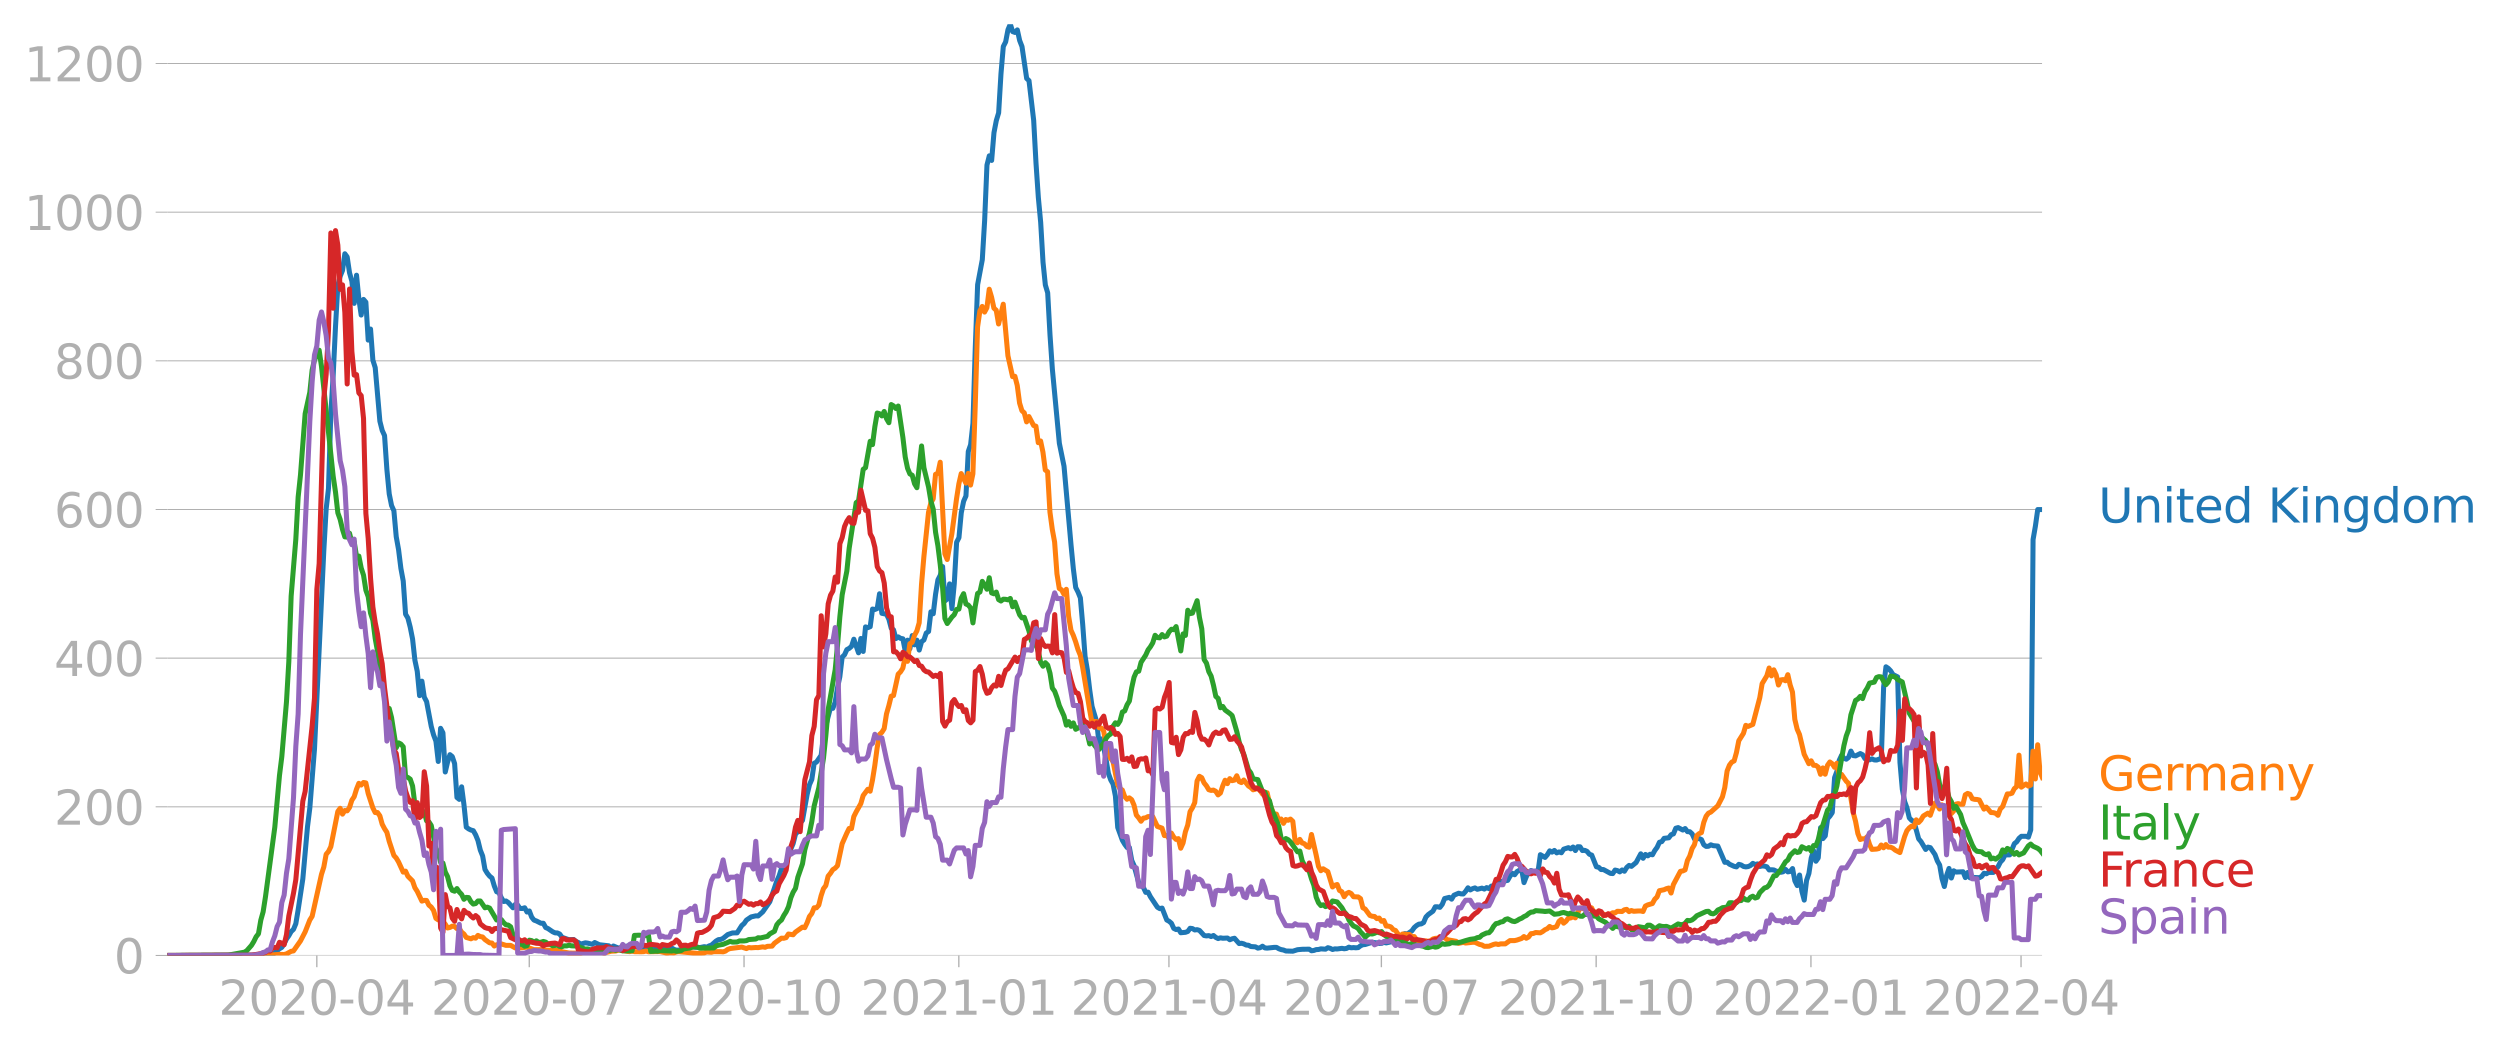 <svg xmlns:xlink="http://www.w3.org/1999/xlink" width="992.186" height="416.199" viewBox="0 0 744.14 312.149" xmlns="http://www.w3.org/2000/svg"><defs><style>*{stroke-linejoin:round;stroke-linecap:butt}</style></defs><g id="figure_1"><path d="M0 312.15h744.14V0H0v312.15z" style="fill:none" id="patch_1"/><g id="axes_1"><path d="M49.83 284.4h558V7.2h-558v277.2z" style="fill:none" id="patch_2"/><g id="matplotlib.axis_1"><g id="xtick_1"><g id="line2d_1"><defs><path id="mfba91143e9" d="M0 0v3.5" style="stroke:#b0b0b0;stroke-width:.4"/></defs><use xlink:href="#mfba91143e9" x="94.303" y="284.4" style="fill:#b0b0b0;stroke:#b0b0b0;stroke-width:.4"/></g><g style="fill:#b0b0b0" transform="matrix(.14 0 0 -.14 65.055 302.038)" id="text_1"><defs><path id="DejaVuSans-32" d="M1228 531h2203V0H469v531q359 372 979 998 621 627 780 809 303 340 423 576 121 236 121 464 0 372-261 606-261 235-680 235-297 0-627-103-329-103-704-313v638q381 153 712 231 332 78 607 78 725 0 1156-363 431-362 431-968 0-288-108-546-107-257-392-607-78-91-497-524-418-433-1181-1211z" transform="scale(.016)"/><path id="DejaVuSans-30" d="M2034 4250q-487 0-733-480-245-479-245-1442 0-959 245-1439 246-480 733-480 491 0 736 480 246 480 246 1439 0 963-246 1442-245 480-736 480zm0 500q785 0 1199-621 414-620 414-1801 0-1178-414-1799Q2819-91 2034-91q-784 0-1198 620-414 621-414 1799 0 1181 414 1801 414 621 1198 621z" transform="scale(.016)"/><path id="DejaVuSans-2d" d="M313 2009h1684v-512H313v512z" transform="scale(.016)"/><path id="DejaVuSans-34" d="M2419 4116 825 1625h1594v2491zm-166 550h794V1625h666v-525h-666V0h-628v1100H313v609l1940 2957z" transform="scale(.016)"/></defs><use xlink:href="#DejaVuSans-32"/><use xlink:href="#DejaVuSans-30" x="63.623"/><use xlink:href="#DejaVuSans-32" x="127.246"/><use xlink:href="#DejaVuSans-30" x="190.869"/><use xlink:href="#DejaVuSans-2d" x="254.492"/><use xlink:href="#DejaVuSans-30" x="290.576"/><use xlink:href="#DejaVuSans-34" x="354.199"/></g></g><g id="xtick_2"><use xlink:href="#mfba91143e9" x="157.539" y="284.4" style="fill:#b0b0b0;stroke:#b0b0b0;stroke-width:.4" id="line2d_2"/><g style="fill:#b0b0b0" transform="matrix(.14 0 0 -.14 128.29 302.038)" id="text_2"><defs><path id="DejaVuSans-37" d="M525 4666h3000v-269L1831 0h-659l1594 4134H525v532z" transform="scale(.016)"/></defs><use xlink:href="#DejaVuSans-32"/><use xlink:href="#DejaVuSans-30" x="63.623"/><use xlink:href="#DejaVuSans-32" x="127.246"/><use xlink:href="#DejaVuSans-30" x="190.869"/><use xlink:href="#DejaVuSans-2d" x="254.492"/><use xlink:href="#DejaVuSans-30" x="290.576"/><use xlink:href="#DejaVuSans-37" x="354.199"/></g></g><g id="xtick_3"><use xlink:href="#mfba91143e9" x="221.469" y="284.4" style="fill:#b0b0b0;stroke:#b0b0b0;stroke-width:.4" id="line2d_3"/><g style="fill:#b0b0b0" transform="matrix(.14 0 0 -.14 192.22 302.038)" id="text_3"><defs><path id="DejaVuSans-31" d="M794 531h1031v3560L703 3866v575l1116 225h631V531h1031V0H794v531z" transform="scale(.016)"/></defs><use xlink:href="#DejaVuSans-32"/><use xlink:href="#DejaVuSans-30" x="63.623"/><use xlink:href="#DejaVuSans-32" x="127.246"/><use xlink:href="#DejaVuSans-30" x="190.869"/><use xlink:href="#DejaVuSans-2d" x="254.492"/><use xlink:href="#DejaVuSans-31" x="290.576"/><use xlink:href="#DejaVuSans-30" x="354.199"/></g></g><g id="xtick_4"><use xlink:href="#mfba91143e9" x="285.399" y="284.4" style="fill:#b0b0b0;stroke:#b0b0b0;stroke-width:.4" id="line2d_4"/><g style="fill:#b0b0b0" transform="matrix(.14 0 0 -.14 256.151 302.038)" id="text_4"><use xlink:href="#DejaVuSans-32"/><use xlink:href="#DejaVuSans-30" x="63.623"/><use xlink:href="#DejaVuSans-32" x="127.246"/><use xlink:href="#DejaVuSans-31" x="190.869"/><use xlink:href="#DejaVuSans-2d" x="254.492"/><use xlink:href="#DejaVuSans-30" x="290.576"/><use xlink:href="#DejaVuSans-31" x="354.199"/></g></g><g id="xtick_5"><use xlink:href="#mfba91143e9" x="347.94" y="284.4" style="fill:#b0b0b0;stroke:#b0b0b0;stroke-width:.4" id="line2d_5"/><g style="fill:#b0b0b0" transform="matrix(.14 0 0 -.14 318.692 302.038)" id="text_5"><use xlink:href="#DejaVuSans-32"/><use xlink:href="#DejaVuSans-30" x="63.623"/><use xlink:href="#DejaVuSans-32" x="127.246"/><use xlink:href="#DejaVuSans-31" x="190.869"/><use xlink:href="#DejaVuSans-2d" x="254.492"/><use xlink:href="#DejaVuSans-30" x="290.576"/><use xlink:href="#DejaVuSans-34" x="354.199"/></g></g><g id="xtick_6"><use xlink:href="#mfba91143e9" x="411.175" y="284.4" style="fill:#b0b0b0;stroke:#b0b0b0;stroke-width:.4" id="line2d_6"/><g style="fill:#b0b0b0" transform="matrix(.14 0 0 -.14 381.927 302.038)" id="text_6"><use xlink:href="#DejaVuSans-32"/><use xlink:href="#DejaVuSans-30" x="63.623"/><use xlink:href="#DejaVuSans-32" x="127.246"/><use xlink:href="#DejaVuSans-31" x="190.869"/><use xlink:href="#DejaVuSans-2d" x="254.492"/><use xlink:href="#DejaVuSans-30" x="290.576"/><use xlink:href="#DejaVuSans-37" x="354.199"/></g></g><g id="xtick_7"><use xlink:href="#mfba91143e9" x="475.105" y="284.4" style="fill:#b0b0b0;stroke:#b0b0b0;stroke-width:.4" id="line2d_7"/><g style="fill:#b0b0b0" transform="matrix(.14 0 0 -.14 445.857 302.038)" id="text_7"><use xlink:href="#DejaVuSans-32"/><use xlink:href="#DejaVuSans-30" x="63.623"/><use xlink:href="#DejaVuSans-32" x="127.246"/><use xlink:href="#DejaVuSans-31" x="190.869"/><use xlink:href="#DejaVuSans-2d" x="254.492"/><use xlink:href="#DejaVuSans-31" x="290.576"/><use xlink:href="#DejaVuSans-30" x="354.199"/></g></g><g id="xtick_8"><use xlink:href="#mfba91143e9" x="539.035" y="284.4" style="fill:#b0b0b0;stroke:#b0b0b0;stroke-width:.4" id="line2d_8"/><g style="fill:#b0b0b0" transform="matrix(.14 0 0 -.14 509.788 302.038)" id="text_8"><use xlink:href="#DejaVuSans-32"/><use xlink:href="#DejaVuSans-30" x="63.623"/><use xlink:href="#DejaVuSans-32" x="127.246"/><use xlink:href="#DejaVuSans-32" x="190.869"/><use xlink:href="#DejaVuSans-2d" x="254.492"/><use xlink:href="#DejaVuSans-30" x="290.576"/><use xlink:href="#DejaVuSans-31" x="354.199"/></g></g><g id="xtick_9"><use xlink:href="#mfba91143e9" x="601.576" y="284.4" style="fill:#b0b0b0;stroke:#b0b0b0;stroke-width:.4" id="line2d_9"/><g style="fill:#b0b0b0" transform="matrix(.14 0 0 -.14 572.328 302.038)" id="text_9"><use xlink:href="#DejaVuSans-32"/><use xlink:href="#DejaVuSans-30" x="63.623"/><use xlink:href="#DejaVuSans-32" x="127.246"/><use xlink:href="#DejaVuSans-32" x="190.869"/><use xlink:href="#DejaVuSans-2d" x="254.492"/><use xlink:href="#DejaVuSans-30" x="290.576"/><use xlink:href="#DejaVuSans-34" x="354.199"/></g></g></g><g id="matplotlib.axis_2"><g id="ytick_1"><path d="M49.83 284.4h558" clip-path="url(#p967b21d1f3)" style="fill:none;stroke:#b0b0b0;stroke-width:.3;stroke-linecap:square" id="line2d_10"/><g id="line2d_11"><defs><path id="mb47e55349b" d="M0 0h-3.5" style="stroke:#b0b0b0;stroke-width:.3"/></defs><use xlink:href="#mb47e55349b" x="49.83" y="284.4" style="fill:#b0b0b0;stroke:#b0b0b0;stroke-width:.3"/></g><use xlink:href="#DejaVuSans-30" style="fill:#b0b0b0" transform="matrix(.14 0 0 -.14 33.922 289.719)" id="text_10"/></g><g id="ytick_2"><path d="M49.83 240.15h558" clip-path="url(#p967b21d1f3)" style="fill:none;stroke:#b0b0b0;stroke-width:.3;stroke-linecap:square" id="line2d_12"/><use xlink:href="#mb47e55349b" x="49.83" y="240.149" style="fill:#b0b0b0;stroke:#b0b0b0;stroke-width:.3" id="line2d_13"/><g style="fill:#b0b0b0" transform="matrix(.14 0 0 -.14 16.108 245.468)" id="text_11"><use xlink:href="#DejaVuSans-32"/><use xlink:href="#DejaVuSans-30" x="63.623"/><use xlink:href="#DejaVuSans-30" x="127.246"/></g></g><g id="ytick_3"><path d="M49.83 195.898h558" clip-path="url(#p967b21d1f3)" style="fill:none;stroke:#b0b0b0;stroke-width:.3;stroke-linecap:square" id="line2d_14"/><use xlink:href="#mb47e55349b" x="49.83" y="195.898" style="fill:#b0b0b0;stroke:#b0b0b0;stroke-width:.3" id="line2d_15"/><g style="fill:#b0b0b0" transform="matrix(.14 0 0 -.14 16.108 201.217)" id="text_12"><use xlink:href="#DejaVuSans-34"/><use xlink:href="#DejaVuSans-30" x="63.623"/><use xlink:href="#DejaVuSans-30" x="127.246"/></g></g><g id="ytick_4"><path d="M49.83 151.647h558" clip-path="url(#p967b21d1f3)" style="fill:none;stroke:#b0b0b0;stroke-width:.3;stroke-linecap:square" id="line2d_16"/><use xlink:href="#mb47e55349b" x="49.83" y="151.647" style="fill:#b0b0b0;stroke:#b0b0b0;stroke-width:.3" id="line2d_17"/><g style="fill:#b0b0b0" transform="matrix(.14 0 0 -.14 16.108 156.966)" id="text_13"><defs><path id="DejaVuSans-36" d="M2113 2584q-425 0-674-291-248-290-248-796 0-503 248-796 249-292 674-292t673 292q248 293 248 796 0 506-248 796-248 291-673 291zm1253 1979v-575q-238 112-480 171-242 60-480 60-625 0-955-422-329-422-376-1275 184 272 462 417 279 145 613 145 703 0 1111-427 408-426 408-1160 0-719-425-1154Q2819-91 2113-91q-810 0-1238 620-428 621-428 1799 0 1106 525 1764t1409 658q238 0 480-47t505-140z" transform="scale(.016)"/></defs><use xlink:href="#DejaVuSans-36"/><use xlink:href="#DejaVuSans-30" x="63.623"/><use xlink:href="#DejaVuSans-30" x="127.246"/></g></g><g id="ytick_5"><path d="M49.83 107.397h558" clip-path="url(#p967b21d1f3)" style="fill:none;stroke:#b0b0b0;stroke-width:.3;stroke-linecap:square" id="line2d_18"/><use xlink:href="#mb47e55349b" x="49.83" y="107.397" style="fill:#b0b0b0;stroke:#b0b0b0;stroke-width:.3" id="line2d_19"/><g style="fill:#b0b0b0" transform="matrix(.14 0 0 -.14 16.108 112.715)" id="text_14"><defs><path id="DejaVuSans-38" d="M2034 2216q-450 0-708-241-257-241-257-662 0-422 257-663 258-241 708-241t709 242q260 243 260 662 0 421-258 662-257 241-711 241zm-631 268q-406 100-633 378-226 279-226 679 0 559 398 884 399 325 1092 325 697 0 1094-325t397-884q0-400-227-679-226-278-629-378 456-106 710-416 255-309 255-755 0-679-414-1042Q2806-91 2034-91q-771 0-1186 362-414 363-414 1042 0 446 256 755 257 310 713 416zm-231 997q0-362 226-565 227-203 636-203 407 0 636 203 230 203 230 565 0 363-230 566-229 203-636 203-409 0-636-203-226-203-226-566z" transform="scale(.016)"/></defs><use xlink:href="#DejaVuSans-38"/><use xlink:href="#DejaVuSans-30" x="63.623"/><use xlink:href="#DejaVuSans-30" x="127.246"/></g></g><g id="ytick_6"><path d="M49.83 63.146h558" clip-path="url(#p967b21d1f3)" style="fill:none;stroke:#b0b0b0;stroke-width:.3;stroke-linecap:square" id="line2d_20"/><use xlink:href="#mb47e55349b" x="49.83" y="63.146" style="fill:#b0b0b0;stroke:#b0b0b0;stroke-width:.3" id="line2d_21"/><g style="fill:#b0b0b0" transform="matrix(.14 0 0 -.14 7.2 68.465)" id="text_15"><use xlink:href="#DejaVuSans-31"/><use xlink:href="#DejaVuSans-30" x="63.623"/><use xlink:href="#DejaVuSans-30" x="127.246"/><use xlink:href="#DejaVuSans-30" x="190.869"/></g></g><g id="ytick_7"><path d="M49.83 18.895h558" clip-path="url(#p967b21d1f3)" style="fill:none;stroke:#b0b0b0;stroke-width:.3;stroke-linecap:square" id="line2d_22"/><use xlink:href="#mb47e55349b" x="49.83" y="18.895" style="fill:#b0b0b0;stroke:#b0b0b0;stroke-width:.3" id="line2d_23"/><g style="fill:#b0b0b0" transform="matrix(.14 0 0 -.14 7.2 24.214)" id="text_16"><use xlink:href="#DejaVuSans-31"/><use xlink:href="#DejaVuSans-32" x="63.623"/><use xlink:href="#DejaVuSans-30" x="127.246"/><use xlink:href="#DejaVuSans-30" x="190.869"/></g></g></g><path d="m49.83 284.4 28.49-.095.696-.126 2.084-.063 2.085-1.707.695-.411.695-1.106.695-1.391.694-.98.695-1.233.695-.664.695-1.675.695-4.14 1.39-9.198 1.39-15.52.695-5.594 1.39-17.542 2.779-59.139.695-12.327.695-6.1.695-22.252.694-11.315.695-14.603.695-12.2.695-2.782.695-1.739.695-4.962.695.948.695 4.71.695 2.497.695 6.606.694-8.376.695 7.048.695 4.805.695-4.647.695.822.695 11.284.695-3.287.695 9.26.695 2.213 1.39 15.962.694 2.75.695 1.517.695 10.083.695 7.27.695 3.477.695 1.549.695 7.712.695 3.856.694 5.595.695 3.761.695 9.862.695 1.17.695 2.717.695 3.509.695 6.321.695 3.288.695 7.238.694-4.299.695 4.741.695 1.328 1.39 7.396.695 2.529.695 1.865.695 6.037.695-9.862.695 1.328.694 11.663.695-2.971.695-2.181.695.569.695 2.086.695 10.083.695.569.695-3.73.695 5.31.694 6.7.695.507.695.347.695.19.695 1.233.695 1.706.695 2.845.695 1.739.695 4.014.694 1.138.695.853.695.569.695 2.37.695 1.707.695.285.695 1.485.695 1.138.695-.158.695.474 1.39 1.55.694-1.012.695.22.695.98.695.032.695-.22.695 1.263.695-.316.694 1.834.695.885.695.252 1.39.696h.695l.695 1.264.695.316 1.39.948.694.317.695.031.695.316.695.98 2.085.727 1.39-.063.694.6.695.285.695.474 1.39-.38.695.096 1.39.347.695-.537 1.39.664 2.779.316.695.632.695-.57 1.39.57h.694l.695-.537.695.158.695-.19 2.78.032.695.474 1.39.126 1.39.664.694-.474 2.78-.19 1.39-.41 1.39.347.694.031.695.411.695.222 2.085-.095 1.39-.032.694-.916 2.78.284 1.39-.284.695.158.694-.38.695-.221 1.39-1.233.695-.41.695-.064.695-.316 1.39-1.138 1.39-.474 1.39-.031 1.389-2.181.695-.6.695-1.012 1.39-.949 1.39-.316.694.032 1.39-1.233 2.085-3.003 2.084-6.163.695-1.549.695-2.18.695-.064.695-.948.695-3.098 1.39-3.319.695-2.781.694-.759.695-2.655.695-.695 1.39-7.744.695-2.876.695-1.58.695-4.805.695-.348 1.39-2.023.694-5.752.695-3.098 1.39-5.31.695.19.695-1.865.695-4.267.695-3.287.694-5.848.695-.664.695-1.548.695-.38.695-.6.695-2.118 1.39 4.046.695-4.267.694 3.856.695-7.301.695.22.695-.284.695-5.246.695.126.695-.285.695-4.393.695 5.816 1.39.284.694 1.486.695 2.655.695.506.695 2.591.695-.505.695.442.695.127.695 3.635.694-3.224.695 2.528.695-3.888.695 2.75.695-1.39.695 2.94.695-2.498.695-.506.695-2.054.694-.474.695-5.848.695.57.695-5.848.695-4.236.695-1.359.695-2.592.695 10.21.695-.57.695-4.488.694 7.365.695-7.428.695-12.327.695-1.359.695-7.428.695-3.413.695-1.58.695-13.244.695-2.023.694-6.353.695-22.6.695-18.68 1.39-7.428.695-11.6.695-16.563.695-2.75.695 1.36.695-8.25.694-3.603.695-2.308.695-11.631.695-8.123.695-1.36.695-3.634.695-1.644.695 2.213.695.252.694-.758.695 3.16.695 1.802 1.39 9.483.695.663 1.39 11.79.695 12.77.695 10.209.694 7.396.695 11.853.695 6.796.695 2.339.695 12.58.695 10.114 2.085 22.094 1.39 6.827 2.084 23.421.695 7.144.695 5.531.695 1.36.695 1.738.695 7.933.694 9.388.695 4.14.695 5.911.695 4.9 1.39 4.646.695 6.48.695-1.423.695 2.592.694 3.476.695 4.173.695 1.96.695 1.232.695 3.54.695 9.388 1.39 3.824.695 1.17.694.948.695.032.695 3.824.695 1.549 1.39 5.12.695.822.695.569.695 1.454.695-.063.694 1.359 2.085 3.13.695.41.695-.158 1.39 3.54.695.38.694.6.695 1.517.695.348.695-.158.695 1.106 1.39-.126.695-.253.695-.949.695.095.694.411.695-.095.695.222 1.39 1.517.695.126.695-.095.695.285.695-.316.694.569.695.347.695-.22.695.126 1.39-.064.695.506.695-.284.695-.158 1.39 1.58.694-.095.695.19.695.347.695.064.695.379 1.39.095.695.38.694-.127.695-.443.695.506.695.063 2.085-.221h.695l.695.41.695.254.694.126.695.284 2.085.064 1.39-.443 1.39-.126 2.084-.032.695.474.695-.095.695-.252.695-.032.695-.19 1.39.095.694-.442.695.19.695.347.695-.19.695.032 1.39-.19.695.127.695-.095.694-.38.695.19.695-.063.695.063.695-.063.695-.537.695-.316.695-.064 2.084-.663 1.39.19.695.157.695-.031.695-.285.695.158 1.39-.316.694-.442.695-.6.695-.443.695-.095.695-.506.695-.348.695.095 1.39-.948.694-.98.695-.6.695-.411.695-.064.695-.41.695-1.644.695-.727 1.39-1.011.695-1.296h.694l.695.158.695-.917.695-1.707 1.39-.347.695.537.695-1.17 1.39-.6.694.19.695.031.695-.79.695-1.043.695.632.695-.38.695-.22.695.41 1.39-.347.694.284.695-.442.695.316.695-.759.695-.095 1.39-1.074.695-.285.694.316.695-.442.695-.127.695-1.232.695-.885.695.442.695-.948.695-.38.695-.22.694 3.887.695-1.802.695-1.169.695-.632.695.442.695-.22.695.094.695-5.026 1.39.822.694-.822.695-1.138.695.38.695-.506.695.727.695-.285.695.253.695-1.074 1.39-.443.694.348.695-.538.695 1.044.695-1.138.695.031.695 1.107.695-.064.695.316.695.854.694.253 1.39 3.477.695.158.695.663h.695l2.085 1.138.694.063.695-1.043.695.158.695.38.695-.57.695.38.695-1.138.695-.6.695.284 1.39-1.138 1.39-2.592.694 1.328.695-1.138.695.41.695-.473.695.158.695-1.264.694-.949.695-1.517.695-.19.695-.98 1.39-.157.695-.917.695-.253.695-1.675.695-.19 1.39.727.694-.442.695.916.695.032.695.632.695 1.517 1.39-.126.694.316.695 1.549.695.474.695-.032.695-.442.695.253 1.39.126 2.084 4.836.695-.032.695.6 1.39.633.695.158.695-.758.695.19.695.442.694.126.695-.095.695-.316.695-.632.695.348.695-.19.695.759.695-.158.695.063.694.19.695.948.695-.063.695.063.695.347 1.39.348.695-.158.695-.695.695.727.694-.127.695-.853.695 3.666.695 1.391.695-3.13.695 4.837.695 2.623.695-5.879.695-2.054.694-4.583.695-2.213.695 3.16.695-.979.695-9.008.695 3.255.695-.821.695-5.09.695-.79.695-1.042.694-10.4.695-1.896.695-3.287.695-1.486.695.885.695.285.695-.537.695-1.865.695 1.327.694.095 1.39-.695.695.347.695 1.17.695-.127.695.475.695-.285.695.316.695.032.694-.253.695-.063.695-21.462.695-5.974.695.474.695.727.695 1.106 1.39.696.694 25.476.695 7.965.695 3.666.695 1.897.695 2.971.695.727.695.348 1.39 5.152.695.821 1.39 2.34.694-.696.695.158 1.39 2.055.695 1.896.695 1.233.695 4.046.694 2.339.695-3.35.695-2.024.695 2.845.695-2.15.695.38 2.085-.095.694 1.739.695-1.518.695 1.58.695-.126 2.085.095.695-.38.695-.947.695.158.694-.411h1.39l.695-.948.695-.76.695-1.358.695-.727.695-1.423h1.39l1.39-3.35.694-.537.695-1.043.695-.6h1.39l.695.252.695-2.15.694-86.415.695-4.014.695-4.931h1.39" clip-path="url(#p967b21d1f3)" style="fill:none;stroke:#1f77b4;stroke-width:1.5;stroke-linecap:square" id="line2d_24"/><path d="m49.83 284.4 29.88-.095 3.475-.221 1.39.032.695-.19 1.39-.759.694-.126 2.085-2.971 1.39-2.687 1.39-3.54.694-1.106 2.78-12.485.695-2.181.695-3.793.695-.822.695-1.422 2.084-10.494.695-.948.695 1.738.695-1.075.695.095.695-.98.695-2.18.695-1.044.694-2.244.695-1.738.695.506.695-.759.695.126.695 3.161 1.39 4.267.695 1.391h.694l.695.98.695 2.497.695 1.327.695 1.075.695 2.687 1.39 4.203.695.76.695 1.169 1.39 3.034.694-.285.695 1.518 1.39 1.39.695 2.023.695 1.075 1.39 2.908.694-.221.695.031.695 1.39.695.57.695 1.011.695 2.34.695.473.695.064.695.347.694.854.695 1.138.695-.158.695-.38.695.095.695.632.695-.031.695 1.074.695.57.694 1.01 1.39.412.695-.348.695.158.695-.822.695.348.695.126.695.759 1.39.98.694.063.695.885.695-.38h.695l.695-.252 1.39.442h1.39l1.39.759.694-.158.695.158 1.39-.158.695-.063 2.084.727h2.085l.695.126 4.17.095.694.126.695.285 2.085.379 1.39.032 2.084-.032 1.39-.38 4.864.159.695.221 1.39-.348.695-.19 1.39-.063 1.39-.41 2.084.505.695.095.695-.19.695.19 2.085.032.694-.032.695-.19.695.222 3.475-.063 2.084.474.695-.127 1.39.032.695-.253.695-.095 5.559.506 1.39-.127.695-.031.695-.253 1.39.095.694-.19h2.085l.695.063.695-.22.695-.507.694-.253 3.475-.442 1.39.442.695-.316.695.095 1.39-.095.694.032 1.39-.221.695.126.695-.284 1.39-.063.694-.854 2.085-1.517.695.032.695-.19.695-1.075 1.39.221.695-.79 2.084-1.485.695.158.695-1.454.695-1.865.695-.885.695-1.707h.695l.694-.79.695-2.813.695-2.086.695-.917.695-2.813.695-.853.695-1.075.695-.443.695-.727 1.39-6.542 1.39-3.161.694-1.39.695.03.695-3.57.695-1.392 1.39-2.465.694-2.402 1.39-1.865.695.569.695-3.319.695-4.362.695-5.247.695-3.95.695-.633.695-1.106.694-4.394.695-2.433.695-2.845.695-.19 1.39-6.353.695-.695.695-1.107.695-3.255.694 1.233.695-5.247.695-.411.695-2.086.695-1.296.695-2.434.695-11.442.695-8.155 1.39-13.307.694-2.781.695-1.201.695-7.302.695-.316.695-3.287 1.39 27.277.695 1.676 1.39-7.681 1.39-10.399.694-4.457.695-3.034 1.39 2.845.695-2.908.695 3.477.694-3.35.695-20.072.695-23.61.695-4.837.695-1.296.695 1.676.695-1.296.695-5.5.695 2.37.695 3.256.694.632.695 4.078 1.39-5.88 1.39 15.33 1.39 6.227.695-.095.694 2.719.695 5.246.695 2.276.695.632.695 2.687.695-1.58 1.39 2.655.695.221.695 4.9.694-.507.695 3.32.695 5.31.695.537.695 12.01.695 5.121.695 3.793.695 9.45.695 4.363.694.41.695 1.328.695-1.486.695 7.997.695 4.172.695 1.518.695 1.928.695 2.307.695 1.707.695 3.572 2.084 12.674.695 3.825.695-.38.695.064.695 1.801.695.127.695.822.694 4.109 1.39 4.109.695.821 1.39 6.986.695 1.2.695.38.695 1.928.694.822.695-.41.695.536.695 1.612.695 2.972.695.821.695 1.012.695-.917.695-.095.695-.379h1.39l1.39 2.94 1.389.505.695 2.213.695-.032.695.854.694-1.55.695 1.17.695.696.695-.222.695 2.845.695-1.549.695-3.318.695-2.023.695-3.983.695-1.138.694-1.549.695-6.448.695-1.39.695.41.695 1.55.695.853.695 1.17.695.22.695-.094.694.347.695 1.075.695-.569.695-2.118.695-1.675.695 1.012.695-1.486.695.6.695-.157.695-1.296.694 1.706.695.317.695-.759 1.39 1.77.695.443.695.695.695-.19.695-.537 1.39 1.96.694.537.695-.885.695 2.971 1.39 3.698.695-.316.695 1.96.695-.506.694 1.296.695-1.138.695.221.695-.347.695.663.695 5.943.695.442.695-1.011.695 1.074.694.222.695.821.695.222.695-3.793 1.39 6.132.695 3.35.695 1.296.695-.569 1.39.853 1.39 4.552.694-.506.695-.221.695 1.77.695.38.695 1.485.695-.948.694-.348.695.348.695.948 1.39.063.695.506.695 2.718.695.38 1.39 1.896.694.253.695.063.695.632.695-.158.695.948.695-.221.695 1.644.695.031.695.222.694.821.695.253.695 1.012.695.632.695-.6 2.085.157.695.632.694-.031.695.98.695.41 1.39.127.695-.253.695.285.695-.316.695-.506.695-.19 1.39-.095 1.39-.19.694.664 2.78.506.694.6 1.39-.284.695.19 2.085-.221h.695l1.39.632.694.158.695.41 1.39-.03 1.39-.538.695-.158.695.19.695-.19h1.39l1.39-.98h1.389l.695-.158 1.39-.474.694-.57.695.507.695-.38.695-.98.695-.063.695-.284 1.39.095.695-.38.695-.537.694-.316.695-.664.695.411.695-.126.695-.285.695-1.517.695-.569.695 1.106.695-.569.694-.948.695-.032.695-.41.695.379 1.39-2.908.695.032.695.316.695.094.695-.632.694.127.695 1.517.695-.253.695-.126.695.6.695.095.695.348.695-.285.695-.031.694-.411.695.031.695-.474 1.39.063.695-.505.695-.127.695.664.695-.316.695.221 1.39-.095h.694l.695.158.695-1.612.695-.347 1.39-.411.695-1.265.694-.695.695-1.865 1.39-.284.695-.316.695-.19.695 1.486.695-2.529 2.084-3.92.695-.126.695-.316.695-2.781.695-1.328.695-2.212.695-1.17.695-2.718.695-.57.694-.315.695-3.035.695-1.833.695-.916.695-.316 2.085-1.865 1.39-2.687.694-2.75.695-4.93.695-1.74.695-.916.695-.347.695-2.497.695-3.509 1.39-2.212.694-2.371.695.316 1.39-.6 2.085-7.966.695-4.172 1.39-2.307.694-2.34.695 2.34.695-1.802.695 1.486.695 3.034.695-1.517.695-.095.695.348.695-1.802.694 3.066.695 2.118.695 8.123.695 2.908.695 1.58 1.39 5.88 1.39 2.812.694-.853.695 1.328.695.031.695.506.695 2.15.695-1.897.695 1.865.695-2.655.695-.98.695.505.694 1.075.695-1.201.695 4.014.695-.695 1.39 1.991.695.695 1.39 8.661.694 2.592.695 3.666.695 1.77.695-.22.695.062.695-.663.695 2.307.695 1.454 1.39-.095.694-.158.695-1.043.695.822.695-.948.695.758h.695l.695.316.695.57 1.39.726 1.39-4.741.694-1.77.695-.822.695-.537.695.221.695-2.086.695.79.695-.727.694-1.201 1.39-.853.695.632.695-1.992.695-1.643.695.569.695 1.2.695-1.263.694.505.695-.063.695 2.244.695-.063.695-.759.695-2.054.695-.158.695.19h.695l.694-2.814.695-.41.695.252.695 1.328.695.19.695.031.695.158 1.39 2.719.695-.601 1.39 1.612.694.032.695.19.695.6.695-1.897.695-.695 1.39-3.761h.694l.695-.222.695-1.359.695-.6.695-9.356.695 9.514 1.39-.949.695.633.695-.285.694-10.114.695 8.28.695-10.177.695 8.092.695 1.643h0" clip-path="url(#p967b21d1f3)" style="fill:none;stroke:#ff7f0e;stroke-width:1.5;stroke-linecap:square" id="line2d_25"/><path d="m49.83 284.4 18.067-.095 4.865-.885.694-.442 1.39-1.58.695-1.139.695-1.422.695-.885.695-4.046.695-2.497.695-4.456 2.78-20.735 1.389-15.393.695-5.595 1.39-16.34.694-11.917.695-19.534 1.39-16.91.695-12.58.695-6.574 1.39-18.238 1.39-6.353.694-6.67.695-2.97 1.39-2.908.695 4.836 3.474 32.65.695 4.742.695 6.195.695 1.96.695 2.97.695 2.213.695.063.695-1.137.695 2.686.695-.158.694 4.33.695-.063.695 3.54.695 2.15.695 4.456.695 1.928.695 4.9.695 2.117.695 5.468.694 3.825.695 4.804.695 3.604 1.39 10.43.695-1.865.695 2.719 1.39 8.976.695-1.454.694.348.695.822.695 8.85.695.284.695.506.695 2.023.695 5.5.695.38.695.03.694 1.297.695.632.695 2.528.695.316.695 1.075 1.39 6.89.695 1.075.695 3.003.695.221.694 2.655.695 1.391.695 2.718.695 1.36.695.252.695-.79.695 1.012.695.727.695 1.453.694-.568.695.063.695 1.232.695.696.695-.158.695-.759h.695l1.39 2.023.694-.19.695.285 2.085 3.54.695-.41.695.284.695.916.695.632.695.095.694.506.695 2.339.695 1.011.695.538.695 1.296.695.063.695.537.695-.158.695-1.644.694.127.695.474.695-.41.695.473.695-.063.695-.221.695.19.695.568.695.095.695.443 1.39-.222.694.411.695.064.695-.253.695.031.695-.221.695.19 1.39.063.694.126.695.316 1.39.475.695-.064.695.253 2.085.443.694-.127 1.39-.095.695-.22.695.189 1.39-.221.695.19.695-.254 1.39.443 2.779-.032.695-4.583 1.39-.063 2.084.126.695-.19.695 4.9 1.39-.095.695.032.695-.19 3.474.126.695-.126.695.221 1.39-.221.695-.474 2.084-.348.695-.253 1.39.032.695.316 4.17-.063.694-.57.695-.252 1.39-.253 1.39-.569.694-.316.695.221 1.39-.031.695-.316h1.39l.695-.095.695-.316 2.084-.158.695-.38.695.064 2.085-.474.695-.727 1.39-.79.694-1.929.695-.853.695-.569.695-1.36.695-1.074.695-1.517.695-2.655.695-1.675.695-1.138.694-3.287 1.39-4.014.695-4.173 1.39-5.025.695-3.414.695-4.615 1.39-5.436 1.39-8.819.694-6.669.695-7.807 2.085-11.821.695-7.175.695-8.566.694-6.575 1.39-7.048.695-6.796 2.085-13.56.695-.537 1.39-9.387.694-.506 1.39-7.839.695.98.695-5.342.695-4.045.695.19.695.663.695-1.328.694 2.15.695 1.2.695-5.404.695.41.695.76.695-.728 1.39 9.325.695 5.847.694 3.35.695 1.676.695.41.695 2.53.695 1.169 1.39-12.422.695 6.448 1.39 5.784.694 4.172.695 2.403.695 6.89.695 4.014.695 5.626.695 6.796.695 9.23.695 1.485 1.39-1.928.694-.695.695-1.58.695-.095.695-3.256.695-1.328.695 3.066.695.316.695.854.694 4.457.695-4.995.695-3.76.695-.443.695-3.161.695 1.043.695 1.296.695-3.414.695 4.52.695.253.694-.506.695 2.244.695.411.695-.537.695.032.695.158.695-.411.695 2.465.695-1.359 1.39 3.761.694.917.695-.158 1.39 4.077.695 2.877.695 1.327.695-.284.695 2.244.694 3.16.695 1.138.695-1.043.695.696.695 2.434.695 4.425.695.948.695 1.928.695 2.339 1.39 3.098.694 2.718.695-1.043.695 1.39.695-1.011.695 1.896.695-.347 1.39-1.138.694 1.612.695 1.233.695 3.002.695-.916.695 1.264.695.885.695.411 1.39-1.897.694-1.39.695-.854.695-.474.695-2.276.695-1.043.695.475.695-1.075.695-2.624.695-.316.694-1.801.695-1.138.695-3.983.695-3.129.695-1.58.695-.19.695-2.655 1.39-2.15.695-1.548.694-.917.695-1.17.695-2.243.695.663.695.095.695-.98.695.696.695-.222.695-1.295.694-.759.695.126.695-.916 1.39 7.238.695-5.057.695.442.695-7.49.695 1.01.695-.157 1.39-3.699.694 4.995.695 3.382.695 9.134.695 1.075.695 2.528.695 1.328.695 2.718.694 3.32.695.631.695 2.75.695-.38.695 1.075 1.39 1.012.695.632 1.39 4.773.694 3.034.695 2.308.695 1.422 1.39 4.583.695.948.695 1.77 1.39.222 1.39 3.54.694.158.695 1.801.695.79.695 2.782.695 1.454 1.39 3.414.695 3.571.694 1.17.695-1.138.695.348.695.663 2.085 2.94.695-.221.695 2.907.694 1.328 1.39 1.77.695 2.307.695 1.865.695 3.54.695 1.676.695.821.695-.22.694.536.695-.284.695-.474.695-.917 1.39.285 1.39 1.707.695 1.232.695.79.694 1.612.695 1.075.695.759.695.284.695.474.695 1.012.695.695.695.853.695-.663.694-.38.695.095.695-.221.695-.348.695.19.695-.348.695.885.695.57.695.062.695-.094.694.569 1.39.568.695.095.695.316.695.158.695.57.695.126.695-.285.694.127.695.442.695-.031 1.39.316.695.316.695.063 1.39-.38.695.254.694-.127 1.39-.916.695.19 1.39-.159.695-.348 1.39.127 1.39-.285 1.39-.442 1.389-.38 1.39-.189.695-.316.695-.095.694-.664 1.39-.632.695-.063.695-.727.695-1.201.695-.79.695-.127.695-.347.694-.127.695-.632.695-.19 1.39.696.695.126.695-.284.695-.443.695-.284.694-.474.695-.317.695-.6.695-.411.695-.063.695-.38 2.085.159.695.094 1.39-.158 1.39.98 1.389-.158.695-.253.695-.126 1.39.442.694-.252 2.085.474.695.442.695.032.695-.57 1.39.032.694.127.695.38h.695l.695.79 2.085 1.074.695.759.695.316.694.695.695-.664 1.39.285 2.085.126.695-.38.695 1.012.695.095.694-.316.695-.664 2.085.348.695-.79h.695l.695.442.695.696 1.39-.98.694.19.695.063.695-.064 1.39.538 2.085-1.265.694.19h.695l.695-.38.695-.853.695.095.695-.253.695-.537.695-.695 2.78-1.265.694-.063.695.632.695.127.695-.316.695-.822.695-.285.695-.41 1.39-.159.694-1.295.695-.032.695.158.695-.19.695-.569.695-.031.695-.727.694.474.695.126.695-.853.695-.316.695.537.695-.221.695-1.39 1.39-1.392.694-.19.695-.663 1.39-2.75.695-.063 1.39-1.833 1.39-2.276.695-.537.694-1.423 1.39-1.327.695.505.695-.158.695-1.548 1.39.695.695-.442.694 1.043.695-1.644.695.063.695-1.801.695-3.003.695-1.328 1.39-4.456.695-.759.695-2.75.694-1.106.695-2.592 1.39-8.06.695-3.92.695-2.876.695-1.896.695-4.425 1.39-4.299.694-.41.695-.79.695.663.695-2.055.695-1.074.695-1.486 1.39-.284.695-1.391.694-.253.695.095.695 1.296.695 1.011.695-.79.695-1.738.695.063.695.19.695.726 1.39.727 1.39 5.943.694 3.35 2.085 3.477.695 3.35.695.158 1.39 1.17.694 1.58.695 2.529.695 2.086.695.822.695 2.244.695 3.825.695 1.327 1.39-.284.694 2.813.695 1.2.695 2.024.695-.538 1.39 2.403.695 2.433.694 1.55 1.39 3.381.695 1.707.695 1.264.695.6 1.39.159.695.6.695.253.694-.284.695 1.517.695-.221.695.316 1.39-1.043.695-1.707.695.6.695-1.043.694.348 1.39 1.39.695-.537.695.727 1.39-.6 1.39-2.086.695-.538.694.633 1.39.632.695.537.695.885h0" clip-path="url(#p967b21d1f3)" style="fill:none;stroke:#2ca02c;stroke-width:1.5;stroke-linecap:square" id="line2d_26"/><path d="m49.83 284.4 25.016-.063 2.78-.474 1.39-.38.694-.474.695.095.695-.917.695-.158.695.095.695-1.643.695.253.695.474.695-3.003.694-5.563 1.39-6.733.695-4.045 2.085-23.39.695-2.908 2.084-19.534.695-8.25.695-32.302.695-7.744 1.39-49.213.695-7.112.695-13.15.695-28.92.694 22.41.695-23.106.695 4.33.695 13.15.695-1.328.695 8.218.695 21.272.695-28.257.695 18.553.695 7.08.694-.157.695 5.436.695.822.695 6.796.695 28.257.695 7.491.695 11.758.695 8.597.695 4.615.694 3.477.695 5.089.695 3.73.695 7.174 1.39 10.874.695 3.413.695 4.14.695 1.075.695 4.773.694 3.477.695-.79.695 3.698.695 2.054.695 1.36.695-.474.695 6.005.695-5.437.695 4.426.694-.57.695-13.053.695 4.235.695 17.858.695-.821.695 8.502.695-1.454.695.38.695 17.795.695 1.264.694-11.19.695 3.478.695.474.695 3.066.695.916.695-3.508.695 1.801.695.98.695-2.528.694.695.695.19.695.822.695.568.695-.727.695.57.695 1.896 1.39 1.106.694.221.695.095.695.854.695-.822 1.39-.158.695.442 1.39.316.695.127.694 1.896 1.39.664.695-.38.695.538.695.19.695-.348.695.759.695-.19 2.084.474.695.032.695.158.695.6.695-.379.695-.095.695-.253 1.39-.126 1.39.506.694-1.802.695-.032.695.411 2.085-.031.694.474.695 2.592 1.39.284 2.085.285.695-.822 1.39-.411 2.084-.032.695-.38.695.349.695.094.695.38 2.084-.095.695.474 2.085-1.011.695-.19 1.39-.063.695-.127.695-.284.694.031.695.19 1.39-.41 2.085.252.695.569.695-.759 1.39.285.694-.095.695-.474.695-.253.695-.822.695.57.695 1.2.695-.19.695-.031.694.253.695-.348.695-.19.695-.063.695-3.224.695-.19.695-.03 1.39-.728.694-.506.695-.885.695-2.275 1.39-.411.695-.6.695-.917 2.084.126 1.39-.948.695-.98.695.19.695-1.075.695-.285 1.39.917.695-.158.694.41.695-.442h.695l.695-.505.695.821.695-.316.695-.442.695-.822.695-1.296.694-.822.695-.379.695-2.18 1.39-2.435.695-1.612.695-4.836 1.39-4.14.695-3.825.694-1.991.695 3.35 1.39-15.424 1.39-5.374.695-7.807.695-2.718.695-7.965.694-1.233.695-23.737.695 9.26.695-3.918.695-8.914.695-2.56.695-1.233.695-4.172.695 1.517.695-11.442.694-1.833.695-3.287.695-1.58.695-1.044.695 1.549.695.158.695-3.256.695-.063.695-6.574 1.39 6.005.694.158.695 6.796.695 1.36.695 2.717.695 5.753.695 1.264.695.506.695 3.098.694 7.396.695 2.434.695.22.695 10.4h.695l.695.758.695 1.328.695-1.928.695.442.694.885.695.064.695.6.695.759.695-.316.695 1.485.695.221.695 1.107.695.505.694.127 1.39 1.296.695-.348.695.411.695-.948.695 14.318.695 1.36.695-1.328.695-.443.694-5.278.695-.854.695 1.265.695.821.695-.316.695 1.802.695-.537.695 3.192.695.695.694-.79.695-14.476.695-.38.695-1.106.695 2.308.695 3.982.695 1.675.695-.252.695-1.423.695-.79.694.316.695-2.908.695 2.718.695-2.56.695-1.991.695-.41 2.085-3.478.694 1.328.695-1.265.695.095.695-5.436.695-.348.695-.727.695-.316.695-3.54.695-.253.695 10.873.694-5.91.695 1.58.695.758.695-.126.695.063.695 1.96.695-11.379.695 11.474.695-.253.694.126.695 1.517.695 4.33.695-.442.695 2.813.695 2.308.695 1.327.695.253.695 2.465.695 4.931.694 1.012.695.316.695 1.043.695-.885.695 1.17.695-1.297.695.411.695-1.39.695-1.012.694 3.16.695.475.695-.253.695.474.695 1.58.695-.284.695.885.695 6.827.695.032.694-.348.695.854.695-1.264.695 2.844.695-.095.695-1.96.695-.22.695.063.695-.316.695 3.824.694-.158.695 1.328.695-19.344.695-.474.695.252.695-.537.695-2.971.695-1.802.695-2.592.694 17.859.695.158.695-1.707.695 5.152.695-1.422.695-3.73.695-1.106.695.031.695-.663.695.284.694-5.942.695 2.56.695 3.92.695 1.485h.695l.695.569.695 1.138.695-1.96.695-1.359.694-.506.695.411.695-.031.695-.885.695-.158 1.39 2.844.695-.063.695-.727.695 1.264.694.79.695.98 2.78 10.589.695 1.296.695.506.695-.032.694.6.695.19.695 1.897 1.39 5.247.695 2.022.695 1.075.695 3.034.695.727.695 1.36.694-.064.695 1.58.695.728.695.316.695 4.235.695.221.695-.126.695-.284.695-.064.694.664.695.854.695-2.023.695 2.75.695 1.548.695 2.276.695 1.17 1.39.727 1.39 3.824.694.98.695.063.695.443.695.727.695.505.695.032.695-.158.695.664.694.379.695.19.695.379.695.032.695.726.695.917 1.39.727.695 1.106.694.316 1.39-.22 1.39.442.695.474.695.284.695-.158 2.084.759.695-.095 1.39.316.695-.063 1.39.474.695-.6.695.695.694.284.695-.126 2.085.348.695.663.695-.505.695.126.695-.474.695-.19.694-.031.695-.822.695.126.695-.695.695-.537 1.39-1.518 1.39-.727.694-.98.695-.157.695-.76.695-.094.695.38.695-.411.695-.854.695-.632.695-.443 2.084-2.402.695-.41 1.39-2.845 1.39-4.078.695-.095.695-1.864.694-2.245.695-1.043.695-1.58.695.158h.695l.695-.759.695 1.202.695 1.96.695.378 1.39 1.55 1.39.695.694-.285.695.127.695-.348.695.98.695-1.928.695.98.694.126.695 1.17.695.632.695 1.296.695-2.908.695 4.74.695 1.708 1.39.094.694-.158.695 1.644.695 2.307.695-2.023.695-1.264.695.695.695 1.075.695.285.695-.949.695 2.181.694.664.695.443.695.758.695-1.043.695.253.695 1.17.695-.127.695-.41.695.663.694.38.695.726.695.158.695.727.695.316 1.39 1.075.695.221 1.39.063.694-.316 1.39 1.454.695-.253.695.253.695-.095 2.085.159.694-.38 1.39.411.695.032.695-.127.695 1.265.695-1.58.695.062.695-.474.695.095.694-.095.695.064.695-1.612.695 1.327.695.158.695.885.695-.695.695.284.695-.19.694-.537.695-.063.695-.727.695-1.075.695-.063.695-.253h.695l.695-.695.695-1.138 1.39-1.422 1.39-.57.694-.126 1.39-1.896.695-.474.695-.98.695-2.181.694-.506.695-.221.695-2.18.695-1.803 1.39-2.244 2.085-1.833.694-1.517.695.442.695-.537.695-1.644 1.39-1.011.695-.853.695.6.695-2.244.695-.6.694.284.695-.158.695.031.695-.663.695-1.012.695-1.96.695-.442.695-.095 1.39-1.517.694.158.695-.442 1.39-3.857.695-.727.695-.126.695-1.011.695.031.695-.316.694.316h.695l.695-.664.695.064.695-.19.695.284 1.39-2.149.695 7.396.694-7.522.695-1.328.695-.6.695-1.075.695-2.497.695-3.003.695-7.712.695 6.163.695-.948 1.39-.727.694 1.012.695 3.16.695-.632.695.158.695-2.908.695.253.695-.063.695-1.77.694-10.146.695 8.724.695-12.359.695 2.687.695.284.695.696.695 1.011.695 21.841.695-21.146.695 11.632.694-1.106.695.442.695 3.35.695 11.443.695-20.798.695 14.034.695.158.695 3.698.695 1.454.694-2.37.695-6.638.695 14.097.695 1.2.695 3.193.695.19.695-.6.695 1.39.695 1.77.694 1.36.695 1.01.695 2.34.695 1.01.695 2.213.695.127.695-.38.695.728.695-.57.695-.315.694 1.2.695-.379.695-.063.695 1.138.695.38.695 1.864.695.095.695-.284.695-.158.694-.348.695.095 2.085-2.845.695-.41.695-.033.695.317.695-.285 2.084 3.066.695-.158.695-.6.695-.443h0" clip-path="url(#p967b21d1f3)" style="fill:none;stroke:#d62728;stroke-width:1.5;stroke-linecap:square" id="line2d_27"/><path d="m49.83 284.4 25.711-.095 1.39-.221.695-.221.695-.348.695-.19.694-.569h.695l.695-2.402.695-1.801.695-2.75.695-1.328.695-5.816.695-2.244.695-6.511.694-4.267 1.39-18.111.695-15.362.695-9.672.695-23.674 2.78-63.437.694-11.82.695-7.934.695-2.656.695-7.68.695-2.434.695 3.003.695 4.014.695 6.732.695 1.391.694 5.563.695 9.672 1.39 13.907.695 2.877.695 4.836.695 12.77.695 3.002.695 1.517.695-1.675.694 15.298.695 6.1.695 4.678.695-4.109.695 6.86.695 5.278.695 10.114.695-10.652.695 3.857.694 2.149.695 4.077.695-.569.695 5.437.695 11.6.695-5.658.695 3.92.695 5.278.695 3.667.695 6.606.694 1.738.695-7.238.695 11.948.695.663.695 1.296.695.285.695 1.896.695-.126.695 2.876.694 2.37.695 4.52.695-.726.695 3.382.695 2.339.695 5.215.695-17.384.695 1.706.695-2.339.695 37.582h4.169l.695-9.261.695 8.945 2.084-.095 1.39.127 2.085.031.695.158 4.17.095h.694l.695-37.266.695-.22 3.474-.254.695 37.013.695.126 1.39-.094 1.39-.474.694-.032.695-.285 1.39.158h.695l1.39.317.695-.032.695.474 7.643.095 2.085.095 6.254-.032 1.39-1.549 1.39.158 2.084-.031.695-1.454.695.664.695.094.695-.79.695-.284h1.39l.695 1.39.695-.6.694-4.077.695.316.695-.411h1.39l.695-.158.695-.885.695 2.528.695-.284.694.316h1.39l.695-1.549.695-.19.695.158.695-.474.695-5.341h1.39l.694-.474.695-.633.695.253.695-.98.695 4.299 2.085-.095.695-2.465.694-6.48.695-2.876.695-1.328h1.39l.695-2.117.695-2.687.695 3.445.695 2.466.694-.759h1.39l.695-.348.695 7.618.695-7.902.695-3.098 2.085.032.694 1.264.695-8.25.695 9.61.695 1.77.695-4.046h1.39l.695-1.77.695 5.72.694-4.203.695-.443.695.6h1.39l.695-.695.695-4.361.695 1.675.695-.474.695-.285h1.39l.694-1.96.695-1.548.695-.38.695-.568.695-.253h1.39l.694-3.161.695.917.695-45.99.695-6.163.695-3.414h1.39l.695-4.204.695 7.523.695 27.277.694.38.695 1.232h1.39l.695.885.695-13.749.695 12.928.695 3.287.695-.632h1.39l.694-.885.695-3.224.695-.57.695-2.686.695 1.075h1.39l1.39 6.51 1.39 5.659.694 2.528h1.39l.695.222.695 13.97.695-3.16 1.39-4.33h1.39l.694.157.695-12.264.695 5.627 1.39 8.692h1.39l.694 1.738.695 4.046.695.537.695 1.739.695 4.71h1.39l.695 1.137 1.39-4.077.694-.696h2.085l.695 1.802.695-1.011.695 7.807.694-3.066.695-6.29h1.39l.695-5.057.695-1.77.695-6.164.695 1.39.695-1.137h1.39l.694-1.707.695.126.695-8.502.695-6.416.695-5.216h1.39l.695-9.861.694-5.753.695-1.043 1.39-7.08h1.39l.695.158.695-4.362.695-2.15.695 2.624.694-2.244h1.39l.695-4.646.695-1.328 1.39-5.025.695 1.706h1.39l1.39 14.003.694 9.672 1.39 8.154h1.39l.695 5.279.695 2.75.694-1.644.695 1.36.695 2.149h1.39l.695 2.149.695 7.933.695-1.801.695 2.876.694-9.735h1.39l.695 5.342.695-3.13.695 6.701.695 4.11.695 14.665h1.39l1.39 8.914 1.39.41.694 5.469h1.39l.695-14.761.695-1.897.694 7.207 1.39-36.317h1.39l.695 14.034.695 3.002.695-4.867 1.39 37.423.694-4.962h.695l.695 3.287.695-.695.695.885.695-1.897.695-4.71.695 4.963h.695l.694-3.54.695.885.695-.158.695.506.695 1.58h1.39l.695 2.402.695 3.161.694-4.14.695-.19.695.126h1.39l.695-.822.695-3.698.695 5.5.695-.158.695-1.296h1.39l.694 2.213.695.347.695-2.497.695-.727.695 2.213h1.39l.694-.822.695-3.129.695 1.865.695 2.75.695.253h1.39l.695.316.695 4.267 2.084 3.824 2.085.063.695-.632.695.38 2.78.063.694 1.359.695 1.896.695-.379.695 1.043.695-4.077 1.39-.032.694.253.695-1.36.695 1.36.695-4.204.695 3.477 1.39.032.695.758.695.348.695-.411.694 3.603.695.57h1.39l.695-.665.695 1.012.695.221.695.032.695.158h1.39l.694.853.695-.316.695-.537.695.316.695-.474h1.39l.695-.411.694.695.695.917.695-.632.695.695h1.39l2.085.569.694-.41.695-.19h1.39l.695-.19.695-.506.695-.253.695.411.695-.474h1.39l1.39-1.58.694-1.739 1.39-1.106h1.39l.695-3.477.694-2.37.695.063.695-1.296.695-.98h1.39l.695 1.201.695.885.695-.695h.695l.694.379h1.39l.695-.19.695-1.327.695-1.612.695-1.075.695-2.18h1.39l.694-2.403.695-1.454.695-.6.695-1.58.695-.222h1.39l.695 1.738.694-.126.695.98.695.095.695-.506h1.39l.695.41 1.39 3.383 1.39 5.69h1.39l.694.947.695-.537.695-.284.695-.949.695.885h1.39l.694-.474.695 2.308.695-.38 2.78.032.695 1.549.695.695.694 1.991.695 2.592.695-.126h1.39l.695.158.695-1.075.695-.569.695-.158.694-.916h1.39l.695.474.695 2.97.695.475.695-.79.695.632h1.39l.694-.221.695-.664.695.348 1.39 1.738 2.085.063.695-.98.694-.632 1.39-.916h1.39l.695 1.706.695-.094.695.379 1.39 1.17h1.39l.694-1.707.695 1.738.695-.632.695-.474 2.085.031.694.348.695-.917.695.917.695.032.695.632h1.39l.695.664 1.39-.411.694.063.695-.57h1.39l.695-.979.695-.316.695.316 1.39-.885h1.39l.694 1.675.695-1.074.695.885.695-1.328.695-.695 1.39-.032.694-3.256.695.633.695-2.434.695 1.138.695.569 1.39.031.695.57.695-1.139.695.854.694-1.075.695 1.296h1.39l.695-1.106.695-.632.695-.885.695.252h2.084l.695-1.517.695-.063.695-2.213.695 2.34.695-3.067h1.39l.695-1.074.694-4.14.695.726.695-3.54.695-1.327h1.39l1.39-2.181.695-1.107.694-1.58 1.39-.095h.695l.695-.6.695-3.098.695-1.738.695-.443.695-1.801h1.39l.694-.19.695-.822 1.39-.506.695 6.29h1.39l.695-8.565.694 1.485.695-1.833.695-6.638.695-12.295h1.39l.695-2.244.695 1.612.695-5.12.695 1.042.694 3.193h1.39l2.78 17.416.695 1.264h1.39l.694 14.666.695-9.482.695 4.646.695.758.695 2.34h1.39l.695-5.09.694 5.943.695.664 1.39 7.364h1.39l.695 5.089.695.126.695 4.204.695 2.687.694-7.238h2.085l.695-2.181h1.39l.695-1.644h2.084l.695 16.563h1.39l.695.505h2.085l.695-12.01h1.39l.694-1.075h1.39" clip-path="url(#p967b21d1f3)" style="fill:none;stroke:#9467bd;stroke-width:1.5;stroke-linecap:square" id="line2d_28"/><g style="fill:#1f77b4" transform="matrix(.14 0 0 -.14 624.57 155.542)" id="text_17"><defs><path id="DejaVuSans-55" d="M556 4666h635V1831q0-750 271-1080 272-329 882-329 606 0 878 329 272 330 272 1080v2835h634V1753q0-912-452-1378Q3225-91 2344-91q-885 0-1337 466-451 466-451 1378v2913z" transform="scale(.016)"/><path id="DejaVuSans-6e" d="M3513 2113V0h-575v2094q0 497-194 743-194 247-581 247-466 0-735-297-269-296-269-809V0H581v3500h578v-544q207 316 486 472 280 156 646 156 603 0 912-373 310-373 310-1098z" transform="scale(.016)"/><path id="DejaVuSans-69" d="M603 3500h575V0H603v3500zm0 1363h575v-729H603v729z" transform="scale(.016)"/><path id="DejaVuSans-74" d="M1172 4494v-994h1184v-447H1172V1153q0-428 117-550t477-122h590V0h-590q-666 0-919 248-253 249-253 905v1900H172v447h422v994h578z" transform="scale(.016)"/><path id="DejaVuSans-65" d="M3597 1894v-281H953q38-594 358-905t892-311q331 0 642 81t618 244V178Q3153 47 2828-22t-659-69q-838 0-1327 487-489 488-489 1320 0 859 464 1363 464 505 1252 505 706 0 1117-455 411-454 411-1235zm-575 169q-6 471-264 752-258 282-683 282-481 0-770-272t-333-766l2050 4z" transform="scale(.016)"/><path id="DejaVuSans-64" d="M2906 2969v1894h575V0h-575v525q-181-312-458-464-276-152-664-152-634 0-1033 506-398 507-398 1332t398 1331q399 506 1033 506 388 0 664-152 277-151 458-463zM947 1747q0-634 261-995t717-361q456 0 718 361 263 361 263 995t-263 995q-262 361-718 361t-717-361q-261-361-261-995z" transform="scale(.016)"/><path id="DejaVuSans-4b" d="M628 4666h631V2694l2094 1972h813L1850 2491 4331 0h-831L1259 2247V0H628v4666z" transform="scale(.016)"/><path id="DejaVuSans-67" d="M2906 1791q0 625-258 968-257 344-723 344-462 0-720-344-258-343-258-968 0-622 258-966t720-344q466 0 723 344 258 344 258 966zm575-1357q0-893-397-1329-396-436-1215-436-303 0-572 45t-522 139v559q253-137 500-202 247-66 503-66 566 0 847 295t281 892v285q-178-310-456-463T1784 0Q1141 0 747 490 353 981 353 1791q0 812 394 1302 394 491 1037 491 388 0 666-153t456-462v531h575V434z" transform="scale(.016)"/><path id="DejaVuSans-6f" d="M1959 3097q-462 0-731-361t-269-989q0-628 267-989 268-361 733-361 460 0 728 362 269 363 269 988 0 622-269 986-268 364-728 364zm0 487q750 0 1178-488 429-487 429-1349 0-859-429-1349Q2709-91 1959-91q-753 0-1180 489-426 490-426 1349 0 862 426 1349 427 488 1180 488z" transform="scale(.016)"/><path id="DejaVuSans-6d" d="M3328 2828q216 388 516 572t706 184q547 0 844-383 297-382 297-1088V0h-578v2094q0 503-179 746-178 244-543 244-447 0-707-297-259-296-259-809V0h-578v2094q0 506-178 748t-550 242q-441 0-701-298-259-298-259-808V0H581v3500h578v-544q197 322 472 475t653 153q382 0 649-194 267-193 395-562z" transform="scale(.016)"/></defs><use xlink:href="#DejaVuSans-55"/><use xlink:href="#DejaVuSans-6e" x="73.193"/><use xlink:href="#DejaVuSans-69" x="136.572"/><use xlink:href="#DejaVuSans-74" x="164.355"/><use xlink:href="#DejaVuSans-65" x="203.564"/><use xlink:href="#DejaVuSans-64" x="265.088"/><use xlink:href="#DejaVuSans-20" x="328.564"/><use xlink:href="#DejaVuSans-4b" x="360.352"/><use xlink:href="#DejaVuSans-69" x="425.928"/><use xlink:href="#DejaVuSans-6e" x="453.711"/><use xlink:href="#DejaVuSans-67" x="517.09"/><use xlink:href="#DejaVuSans-64" x="580.566"/><use xlink:href="#DejaVuSans-6f" x="644.043"/><use xlink:href="#DejaVuSans-6d" x="705.225"/></g><g style="fill:#ff7f0e" transform="matrix(.14 0 0 -.14 624.57 235.289)" id="text_18"><defs><path id="DejaVuSans-47" d="M3809 666v1253H2778v519h1656V434q-365-259-806-392-440-133-940-133-1094 0-1712 639-617 640-617 1780 0 1144 617 1783 618 639 1712 639 456 0 867-113 411-112 758-331v-672q-350 297-744 447t-828 150q-857 0-1287-478-429-478-429-1425 0-944 429-1422 430-478 1287-478 334 0 596 58 263 58 472 180z" transform="scale(.016)"/><path id="DejaVuSans-72" d="M2631 2963q-97 56-211 82-114 27-251 27-488 0-749-317t-261-911V0H581v3500h578v-544q182 319 472 473 291 155 707 155 59 0 131-8 72-7 159-23l3-590z" transform="scale(.016)"/><path id="DejaVuSans-61" d="M2194 1759q-697 0-966-159t-269-544q0-306 202-486 202-179 548-179 479 0 768 339t289 901v128h-572zm1147 238V0h-575v531q-197-318-491-470T1556-91q-537 0-855 302-317 302-317 808 0 590 395 890 396 300 1180 300h807v57q0 397-261 614t-733 217q-300 0-585-72-284-72-546-216v532q315 122 612 182 297 61 578 61 760 0 1135-394 375-393 375-1193z" transform="scale(.016)"/><path id="DejaVuSans-79" d="M2059-325q-243-625-475-815-231-191-618-191H506v481h338q237 0 368 113 132 112 291 531l103 262L191 3500h609L1894 763l1094 2737h609L2059-325z" transform="scale(.016)"/></defs><use xlink:href="#DejaVuSans-47"/><use xlink:href="#DejaVuSans-65" x="77.49"/><use xlink:href="#DejaVuSans-72" x="139.014"/><use xlink:href="#DejaVuSans-6d" x="178.377"/><use xlink:href="#DejaVuSans-61" x="275.789"/><use xlink:href="#DejaVuSans-6e" x="337.068"/><use xlink:href="#DejaVuSans-79" x="400.447"/></g><g style="fill:#2ca02c" transform="matrix(.14 0 0 -.14 624.57 249.904)" id="text_19"><defs><path id="DejaVuSans-49" d="M628 4666h631V0H628v4666z" transform="scale(.016)"/><path id="DejaVuSans-6c" d="M603 4863h575V0H603v4863z" transform="scale(.016)"/></defs><use xlink:href="#DejaVuSans-49"/><use xlink:href="#DejaVuSans-74" x="29.492"/><use xlink:href="#DejaVuSans-61" x="68.701"/><use xlink:href="#DejaVuSans-6c" x="129.98"/><use xlink:href="#DejaVuSans-79" x="157.764"/></g><g style="fill:#d62728" transform="matrix(.14 0 0 -.14 624.57 263.904)" id="text_20"><defs><path id="DejaVuSans-46" d="M628 4666h2681v-532H1259V2759h1850v-531H1259V0H628v4666z" transform="scale(.016)"/><path id="DejaVuSans-63" d="M3122 3366v-538q-244 135-489 202t-495 67q-560 0-870-355-309-354-309-995t309-996q310-354 870-354 250 0 495 67t489 202V134Q2881 22 2623-34q-257-57-548-57-791 0-1257 497-465 497-465 1341 0 856 470 1346 471 491 1290 491 265 0 518-55 253-54 491-163z" transform="scale(.016)"/></defs><use xlink:href="#DejaVuSans-46"/><use xlink:href="#DejaVuSans-72" x="50.27"/><use xlink:href="#DejaVuSans-61" x="91.383"/><use xlink:href="#DejaVuSans-6e" x="152.662"/><use xlink:href="#DejaVuSans-63" x="216.041"/><use xlink:href="#DejaVuSans-65" x="271.021"/></g><g style="fill:#9467bd" transform="matrix(.14 0 0 -.14 624.57 277.904)" id="text_21"><defs><path id="DejaVuSans-53" d="M3425 4513v-616q-359 172-678 256-319 85-616 85-515 0-795-200t-280-569q0-310 186-468 186-157 705-254l381-78q706-135 1042-474t336-907q0-679-455-1029Q2797-91 1919-91q-331 0-705 75-373 75-773 222v650q384-215 753-325 369-109 725-109 540 0 834 212 294 213 294 607 0 343-211 537t-692 291l-385 75q-706 140-1022 440-315 300-315 835 0 619 436 975t1201 356q329 0 669-60 341-59 697-177z" transform="scale(.016)"/><path id="DejaVuSans-70" d="M1159 525v-1856H581v4831h578v-531q182 312 458 463 277 152 661 152 638 0 1036-506 399-506 399-1331T3314 415Q2916-91 2278-91q-384 0-661 152-276 152-458 464zm1957 1222q0 634-261 995t-717 361q-457 0-718-361t-261-995q0-634 261-995t718-361q456 0 717 361t261 995z" transform="scale(.016)"/></defs><use xlink:href="#DejaVuSans-53"/><use xlink:href="#DejaVuSans-70" x="63.477"/><use xlink:href="#DejaVuSans-61" x="126.953"/><use xlink:href="#DejaVuSans-69" x="188.232"/><use xlink:href="#DejaVuSans-6e" x="216.016"/></g></g></g><defs><clipPath id="p967b21d1f3"><path d="M49.83 7.2h558v277.2h-558z"/></clipPath></defs></svg>